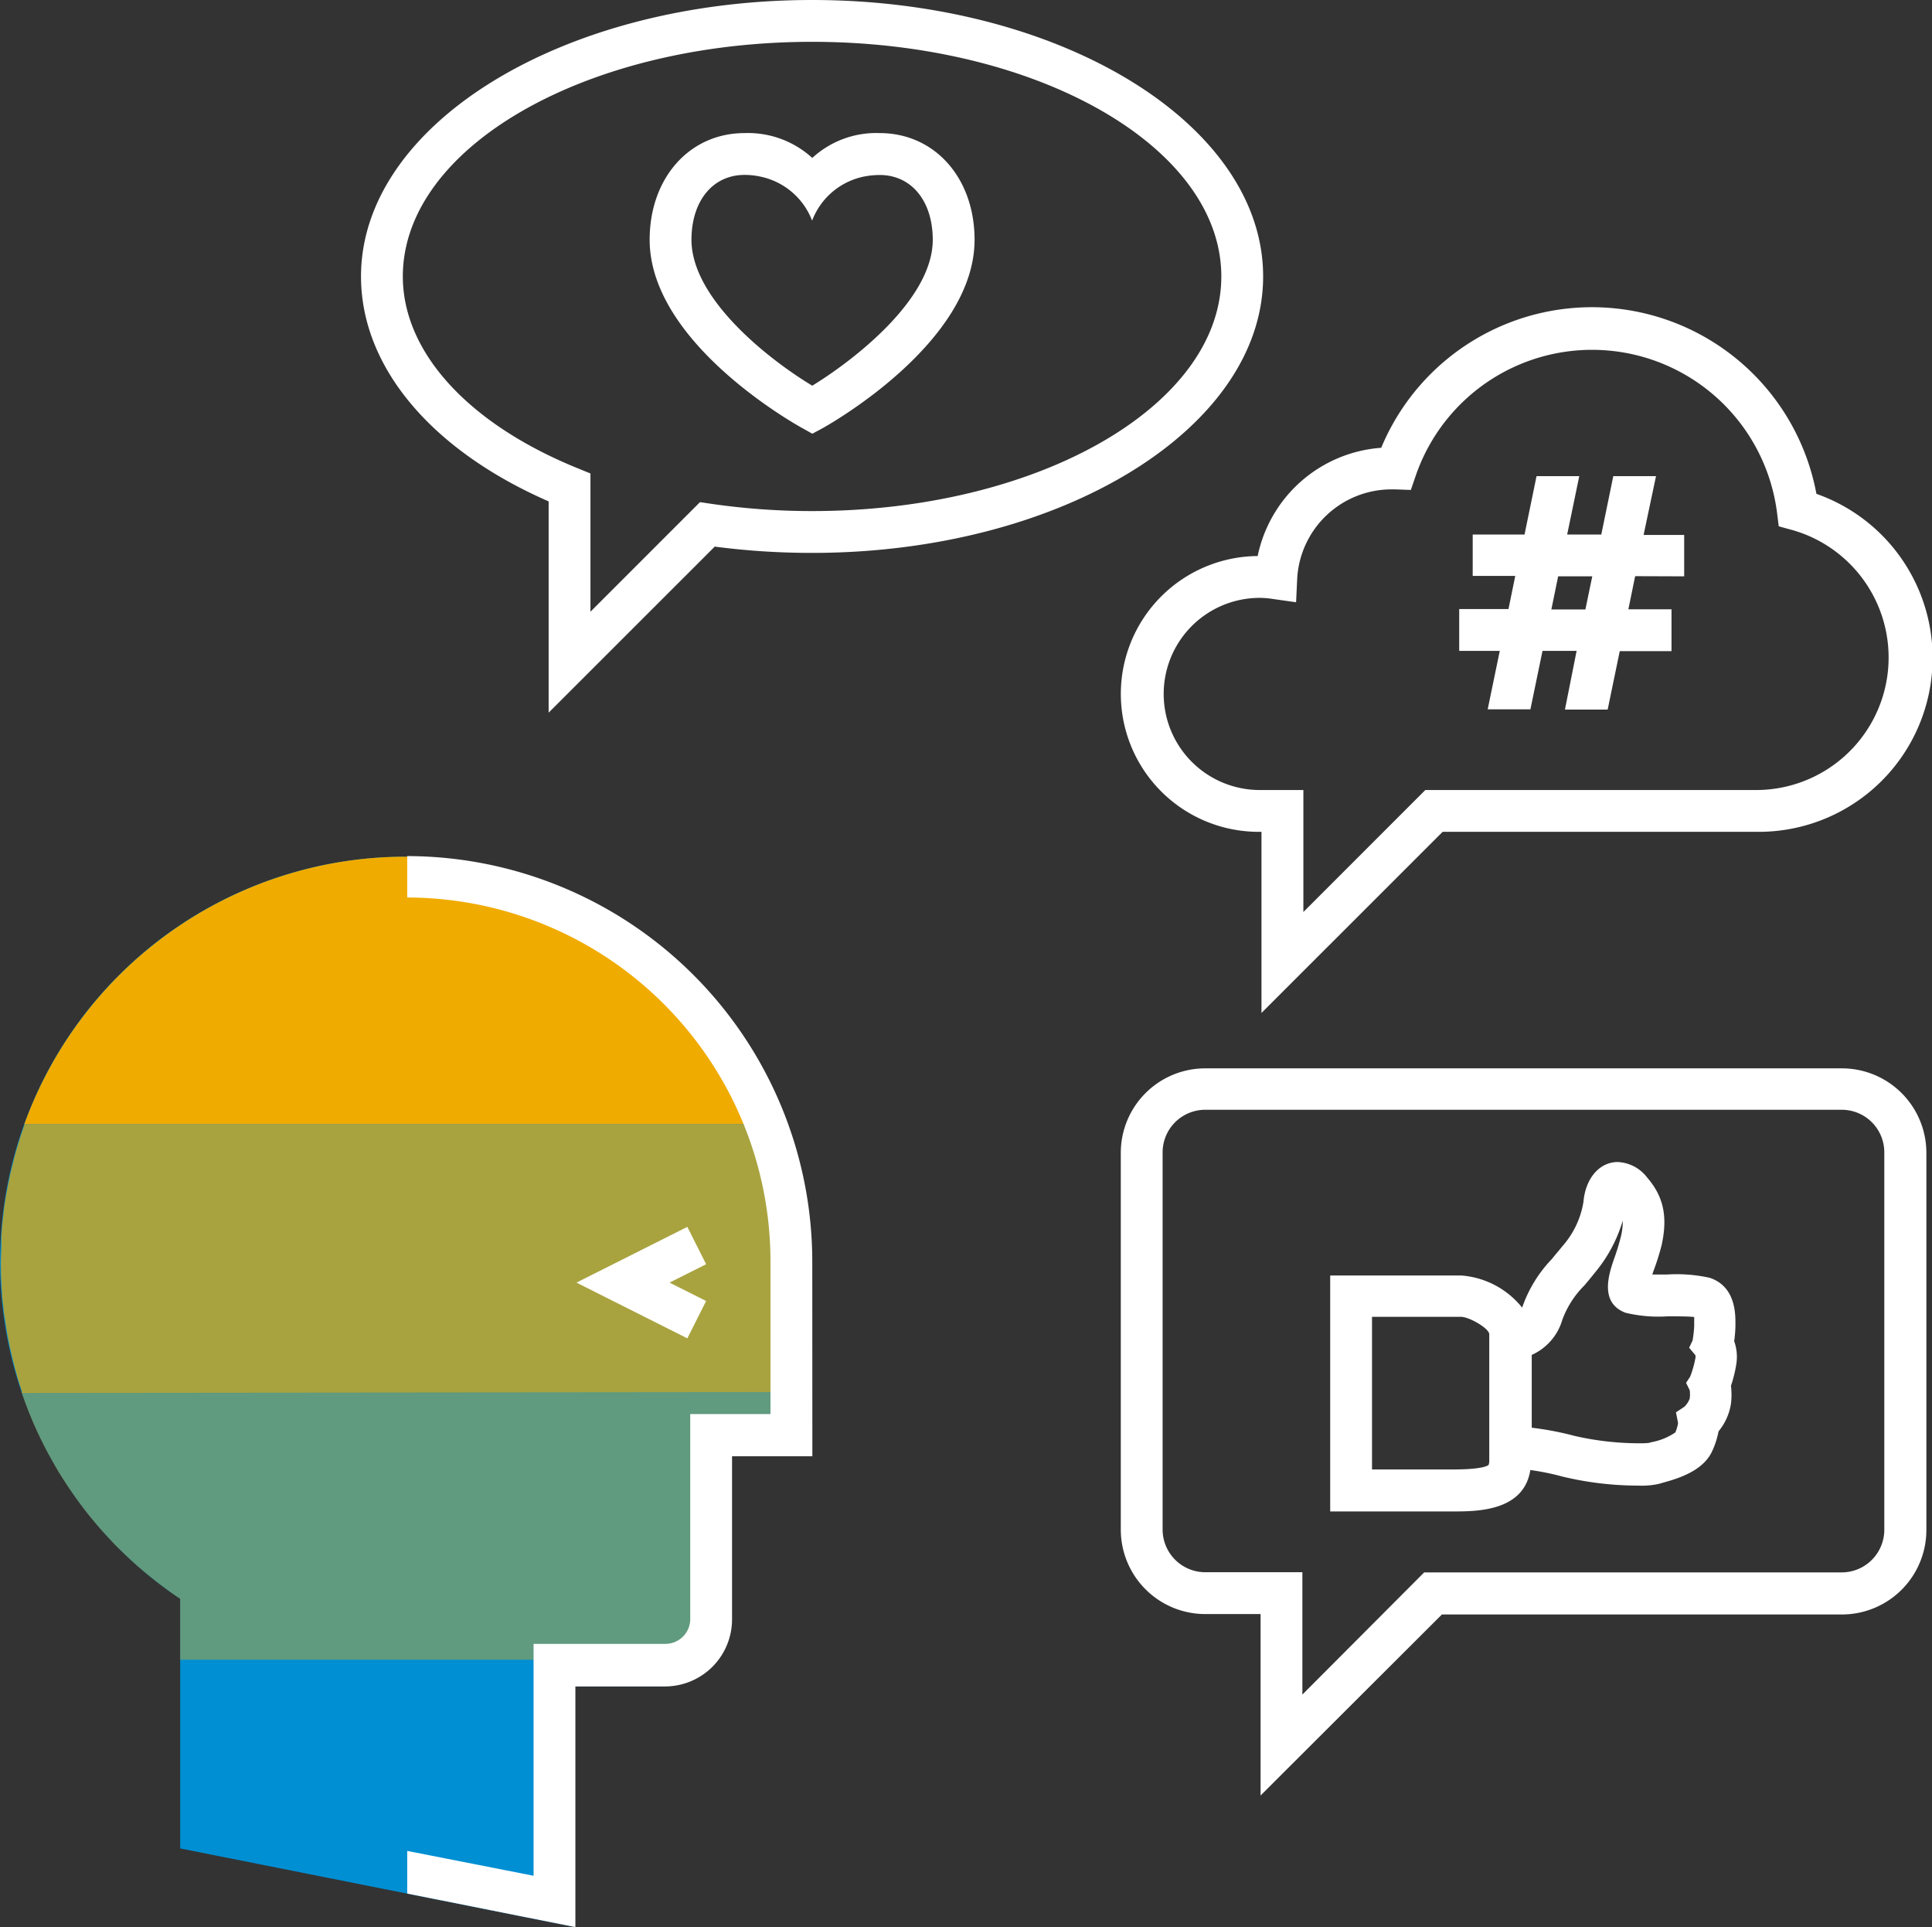 <svg xmlns="http://www.w3.org/2000/svg" viewBox="0 0 233.33 232.71"><rect x="0" y="0" width="233.33" height="232.71" fill="#333333" stroke="none"/><defs><style>.ativo18-1{fill:#008fd3;}.ativo18-2,.ativo18-3,.ativo18-4{fill:#f0ab00;}.ativo18-3{opacity:0.7;}.ativo18-4{opacity:0.4;}.ativo18-5{fill:#fff;}</style></defs><g id="Camada_2" data-name="Camada 2"><g id="Camada_1-2" data-name="Camada 1"><path class="ativo18-1" d="M69.24,232.64l-47.48-9.45V193.05a48.92,48.92,0,1,1,76.09-40.74v23.47H88.16V195.6a8,8,0,0,1-8.09,8H69.24Z"/><path class="ativo18-2" d="M48.93,103.44a49,49,0,0,0-46,32.32h92A49,49,0,0,0,48.93,103.44Z"/><path class="ativo18-3" d="M97.85,168.08V152.31q0-1.17-.06-2.34c0-.28,0-.55-.06-.83,0-.49-.06-1-.11-1.48,0-.33-.07-.67-.11-1s-.1-.85-.16-1.27-.11-.72-.17-1.07L97,143.17c-.07-.38-.14-.76-.22-1.13l-.24-1c-.1-.4-.19-.8-.3-1.19s-.16-.57-.24-.85c-.28-1-.58-1.93-.91-2.87l-.12-.34h-92a3.59,3.59,0,0,0-.12.35c-.33.92-.62,1.85-.89,2.79-.09.32-.19.63-.27,1s-.19.76-.28,1.14-.18.72-.25,1.08-.15.73-.22,1.1-.15.79-.22,1.19-.11.69-.16,1-.11.87-.16,1.31-.08.65-.11,1c-.05.5-.08,1-.12,1.51,0,.27,0,.54,0,.81,0,.78-.06,1.56-.06,2.35s0,1.8.08,2.69c0,.26,0,.52.05.79,0,.72.12,1.45.2,2.17,0,.39.1.78.16,1.17s.15,1.06.24,1.59.17.92.26,1.37c.06.29.12.58.19.86q.33,1.5.75,3l.09.33c.18.6.37,1.19.57,1.78Z"/><path class="ativo18-4" d="M97.85,168.08H2.59c.4,1.19.85,2.37,1.34,3.52l.12.29c.25.56.5,1.12.77,1.67,0,.08.08.16.12.24.47,1,1,1.93,1.52,2.87l.36.63c.26.45.54.89.82,1.33.18.29.37.57.56.85.41.62.84,1.23,1.28,1.83.26.35.52.71.79,1.06s.5.64.76.95c.39.47.79.94,1.19,1.4l.77.84c.44.48.9,1,1.36,1.42l.65.63c.59.56,1.18,1.12,1.8,1.65a2.75,2.75,0,0,0,.26.22c.62.54,1.27,1.05,1.92,1.56l.57.44c.72.54,1.45,1.07,2.21,1.57v7.36h64.8a8.35,8.35,0,0,0,1.16-2.19.14.14,0,0,1,0-.06A7.45,7.45,0,0,0,88,197l0-.21a7.88,7.88,0,0,0,.1-1.2V175.78h9.69Z"/><path class="ativo18-5" d="M152.24,216.8V194.89h-6.68a10.2,10.2,0,0,1-10.2-10.2V139.14A10.2,10.2,0,0,1,145.56,129h76.9a10.2,10.2,0,0,1,10.19,10.19v45.55a10.2,10.2,0,0,1-10.19,10.2H174.14ZM145.56,134a5.15,5.15,0,0,0-5.15,5.14v45.55a5.16,5.16,0,0,0,5.15,5.15h11.73v14.77L172,189.86l1.07,0h49.36a5.15,5.15,0,0,0,5.14-5.15V139.14a5.14,5.14,0,0,0-5.14-5.14Z"/><path class="ativo18-5" d="M209.44,161.94a15.57,15.57,0,0,0,.15-1.86v-.19c0-1.13.07-4.54-3.1-5.6a18.42,18.42,0,0,0-5.14-.4l-1.8,0,.12-.36a29.31,29.31,0,0,0,1-3.16c.77-3.46.24-5.91-1.76-8.21a4.71,4.71,0,0,0-3.53-1.85c-2.24,0-3.91,2-4.15,4.85a10.65,10.65,0,0,1-2.55,5.33c-.42.53-.84,1-1.24,1.51a16,16,0,0,0-3.61,5.89,10.4,10.4,0,0,0-7.35-3.88H160.65v28.49h14.84c2.85,0,8.55,0,9.33-5a30.32,30.32,0,0,1,3.88.79,39.17,39.17,0,0,0,9.21,1.09,9.3,9.3,0,0,0,2.48-.22l.3-.09c1.75-.48,5-1.38,6.11-3.89a10.08,10.08,0,0,0,.75-2.35,6.92,6.92,0,0,0,1.5-3.33,9,9,0,0,0,0-2.17,15.67,15.67,0,0,0,.64-2.58A5.66,5.66,0,0,0,209.44,161.94Zm-29.58,14.35a1.83,1.83,0,0,1-.07.58c-.09.09-.69.56-4.3.56H165.7V159h10.73c1,0,3.31,1.34,3.43,2.06Zm24.26-10.06-.49.74.44.9a3.84,3.84,0,0,1,0,1,2.63,2.63,0,0,1-.66,1l-1,.66.25,1.29a4.45,4.45,0,0,1-.33,1.14,7.44,7.44,0,0,1-2.9,1.18l-.27.08a8.69,8.69,0,0,1-1.17.05,35.11,35.11,0,0,1-7.78-.88,37.6,37.6,0,0,0-5.22-1V163.6a6.68,6.68,0,0,0,3.69-4.23,11.37,11.37,0,0,1,2.65-4.14c.44-.52.89-1.06,1.35-1.64a17.41,17.41,0,0,0,3.3-6.2,7.43,7.43,0,0,1-.21,1.86,25.56,25.56,0,0,1-.79,2.62c-.66,1.89-1.88,5.43,1.34,6.64a16.88,16.88,0,0,0,5.09.43c1,0,2.44,0,3.2.08,0,.27,0,.61,0,.79v.27a13,13,0,0,1-.2,1.8l-.41.85.75.9a.73.73,0,0,1,0,.38A12.07,12.07,0,0,1,204.12,166.23Z"/><path class="ativo18-5" d="M66.26,86.05V60.54C52,54.31,43.6,44.24,43.6,33.38,43.6,15,68,0,98.08,0s54.47,15,54.47,33.38S128.11,66.76,98.08,66.76A89.91,89.91,0,0,1,86.32,66Zm31.82-81c-27.26,0-49.43,12.71-49.43,28.33,0,9.13,7.88,17.78,21.09,23.15l1.57.64V73.86L84.54,60.63l1.26.19a84.63,84.63,0,0,0,12.28.89c27.25,0,49.42-12.7,49.42-28.33S125.33,5.05,98.08,5.05Z"/><path class="ativo18-5" d="M106.24,16.07a11.4,11.4,0,0,0-8.14,3,11.53,11.53,0,0,0-8.18-3c-6.64,0-11.46,5.41-11.46,12.88,0,12.47,17.69,22.34,18.45,22.75l1.19.67,1.25-.67c.75-.42,18.35-10.29,18.35-22.75C117.7,21.48,112.88,16.07,106.24,16.07ZM98.1,46.57c-5-3-14.59-10.38-14.59-17.62,0-4.69,2.58-7.83,6.41-7.83a8.84,8.84,0,0,1,1.89.2,8.55,8.55,0,0,1,6.27,5.32,8.52,8.52,0,0,1,6.36-5.34l.61-.1h.06a10.08,10.08,0,0,1,1.13-.07c3.84,0,6.41,3.14,6.41,7.83C112.65,36.17,103.06,43.53,98.1,46.57Z"/><path class="ativo18-5" d="M152.35,122.31V100.44h-.21a16.65,16.65,0,0,1-.25-33.3,16.44,16.44,0,0,1,14.92-13.07,27.57,27.57,0,0,1,52.56,5.56,21,21,0,0,1-7.05,40.81H174.23Zm-.21-50.12a11.6,11.6,0,1,0,0,23.2h5.27v14.73l14.73-14.73h40.18A16,16,0,0,0,216.46,64l-1.64-.45-.21-1.68A22.52,22.52,0,0,0,171,57.38l-.61,1.78-1.88-.07-.44,0a11.41,11.41,0,0,0-11.41,10.86l-.13,2.77-2.75-.39A10.74,10.74,0,0,0,152.14,72.19Z"/><path class="ativo18-5" d="M203.4,69.59v-5h-4.9L200,57.49h-5.16l-1.45,7.05h-4.12l1.46-7.05h-5.16l-1.45,7.05h-6.26v5H183l-.82,4h-5.95v5.05h4.9l-1.46,7.06h5.16l1.46-7.06h4.12L189,85.68h5.16l1.46-7.06h6.25V73.57h-5.21l.82-4Zm-11.93,4h-4.11l.82-4h4.12Z"/><polygon class="ativo18-5" points="83.01 161.6 69.62 154.87 83.01 148.14 85.28 152.65 80.86 154.87 85.28 157.09 83.01 161.6"/><path class="ativo18-5" d="M98.1,152.25a49,49,0,0,0-48.92-48.88v5a43.94,43.94,0,0,1,43.87,43.83v18.54H83.36v24.75a3,3,0,0,1-3,3H64.44v28l-15.26-3v5.15l20.31,4.05V203.63H80.32a8.1,8.1,0,0,0,8.09-8.09v-19.7h9.7Z"/></g></g></svg>
